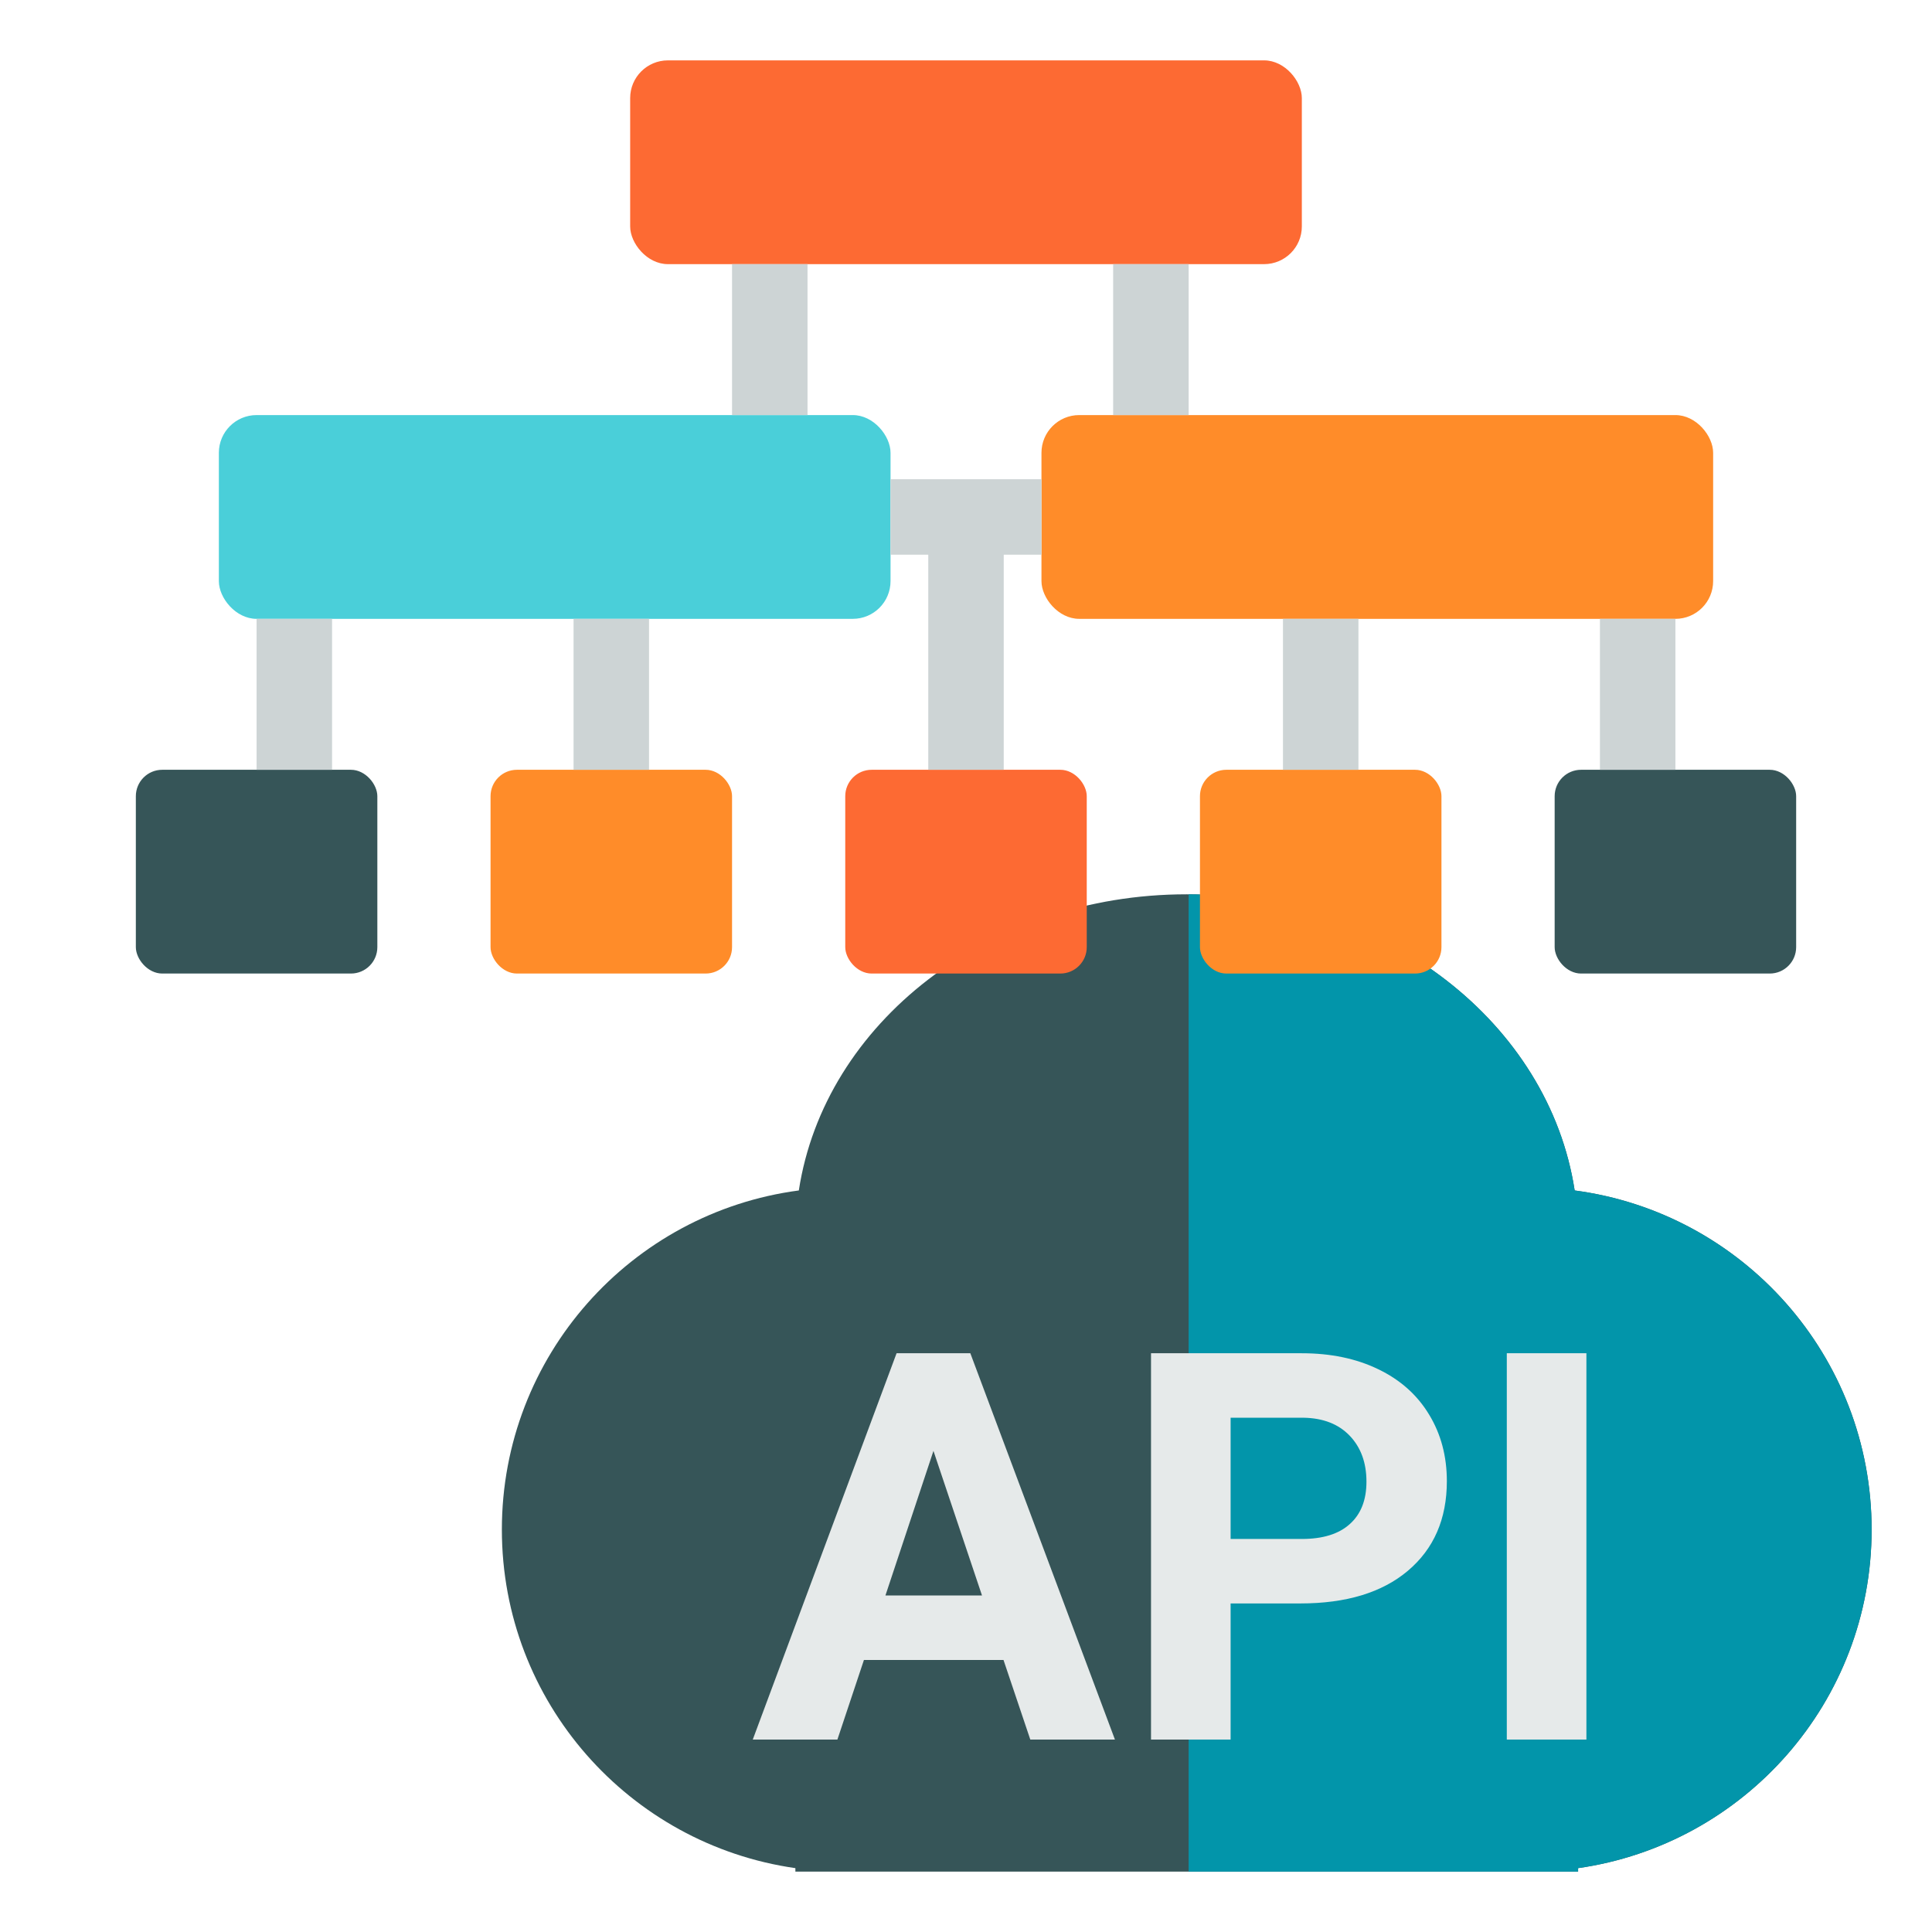 <svg width="512" height="512" viewBox="0 0 512 512" fill="none" xmlns="http://www.w3.org/2000/svg">
<path d="M418.214 495.077C462.222 488.792 496 451.016 496 405.35C496 359.355 461.766 321.365 417.303 315.484C410.517 271.171 367.066 237 314.5 237C261.934 237 218.483 271.171 211.697 315.484C167.234 321.365 133 359.355 133 405.35C133 451.016 166.778 488.792 210.786 495.077V496H418.214V495.077Z" fill="#365558"/>
<path fill-rule="evenodd" clip-rule="evenodd" d="M315 496H418.214V495.077C462.222 488.791 496 451.016 496 405.35C496 359.355 461.766 321.365 417.303 315.484C410.538 271.311 367.341 237.217 315 237.001V496Z" fill="#0295AA"/>
<path d="M265.938 439.906H228.953L221.922 461H199.492L237.602 358.625H257.148L295.469 461H273.039L265.938 439.906ZM234.648 422.82H260.242L247.375 384.5L234.648 422.82ZM326.125 424.93V461H305.031V358.625H344.969C352.656 358.625 359.406 360.031 365.219 362.844C371.078 365.656 375.578 369.664 378.719 374.867C381.859 380.023 383.43 385.906 383.43 392.516C383.43 402.547 379.984 410.469 373.094 416.281C366.25 422.047 356.758 424.93 344.617 424.93H326.125ZM326.125 407.844H344.969C350.547 407.844 354.789 406.531 357.695 403.906C360.648 401.281 362.125 397.531 362.125 392.656C362.125 387.641 360.648 383.586 357.695 380.492C354.742 377.398 350.664 375.805 345.461 375.711H326.125V407.844ZM420.414 461H399.32V358.625H420.414V461Z" fill="#E6EAEA"/>
<rect x="167" y="16" width="178" height="54" rx="10" fill="#FD6A33"/>
<rect x="58" y="110" width="178" height="54" rx="10" fill="#4ACFD9"/>
<rect x="36" y="204" width="64" height="54" rx="7" fill="#365558"/>
<rect x="130" y="204" width="64" height="54" rx="7" fill="#FF8C29"/>
<rect x="224" y="204" width="64" height="54" rx="7" fill="#FD6A33"/>
<rect x="318" y="204" width="64" height="54" rx="7" fill="#FF8C29"/>
<rect x="412" y="204" width="64" height="54" rx="7" fill="#365558"/>
<rect x="276" y="110" width="178" height="54" rx="10" fill="#FF8C29"/>
<rect x="194" y="70" width="20" height="40" fill="#CDD4D5"/>
<rect x="152" y="164" width="20" height="40" fill="#CDD4D5"/>
<rect x="276" y="127" width="20" height="40" transform="rotate(90 276 127)" fill="#CDD4D5"/>
<rect x="68" y="164" width="20" height="40" fill="#CDD4D5"/>
<rect x="340" y="164" width="20" height="40" fill="#CDD4D5"/>
<rect x="424" y="164" width="20" height="40" fill="#CDD4D5"/>
<rect x="246" y="135" width="20" height="69" fill="#CDD4D5"/>
<rect x="295" y="70" width="20" height="40" fill="#CDD4D5"/>
</svg>
